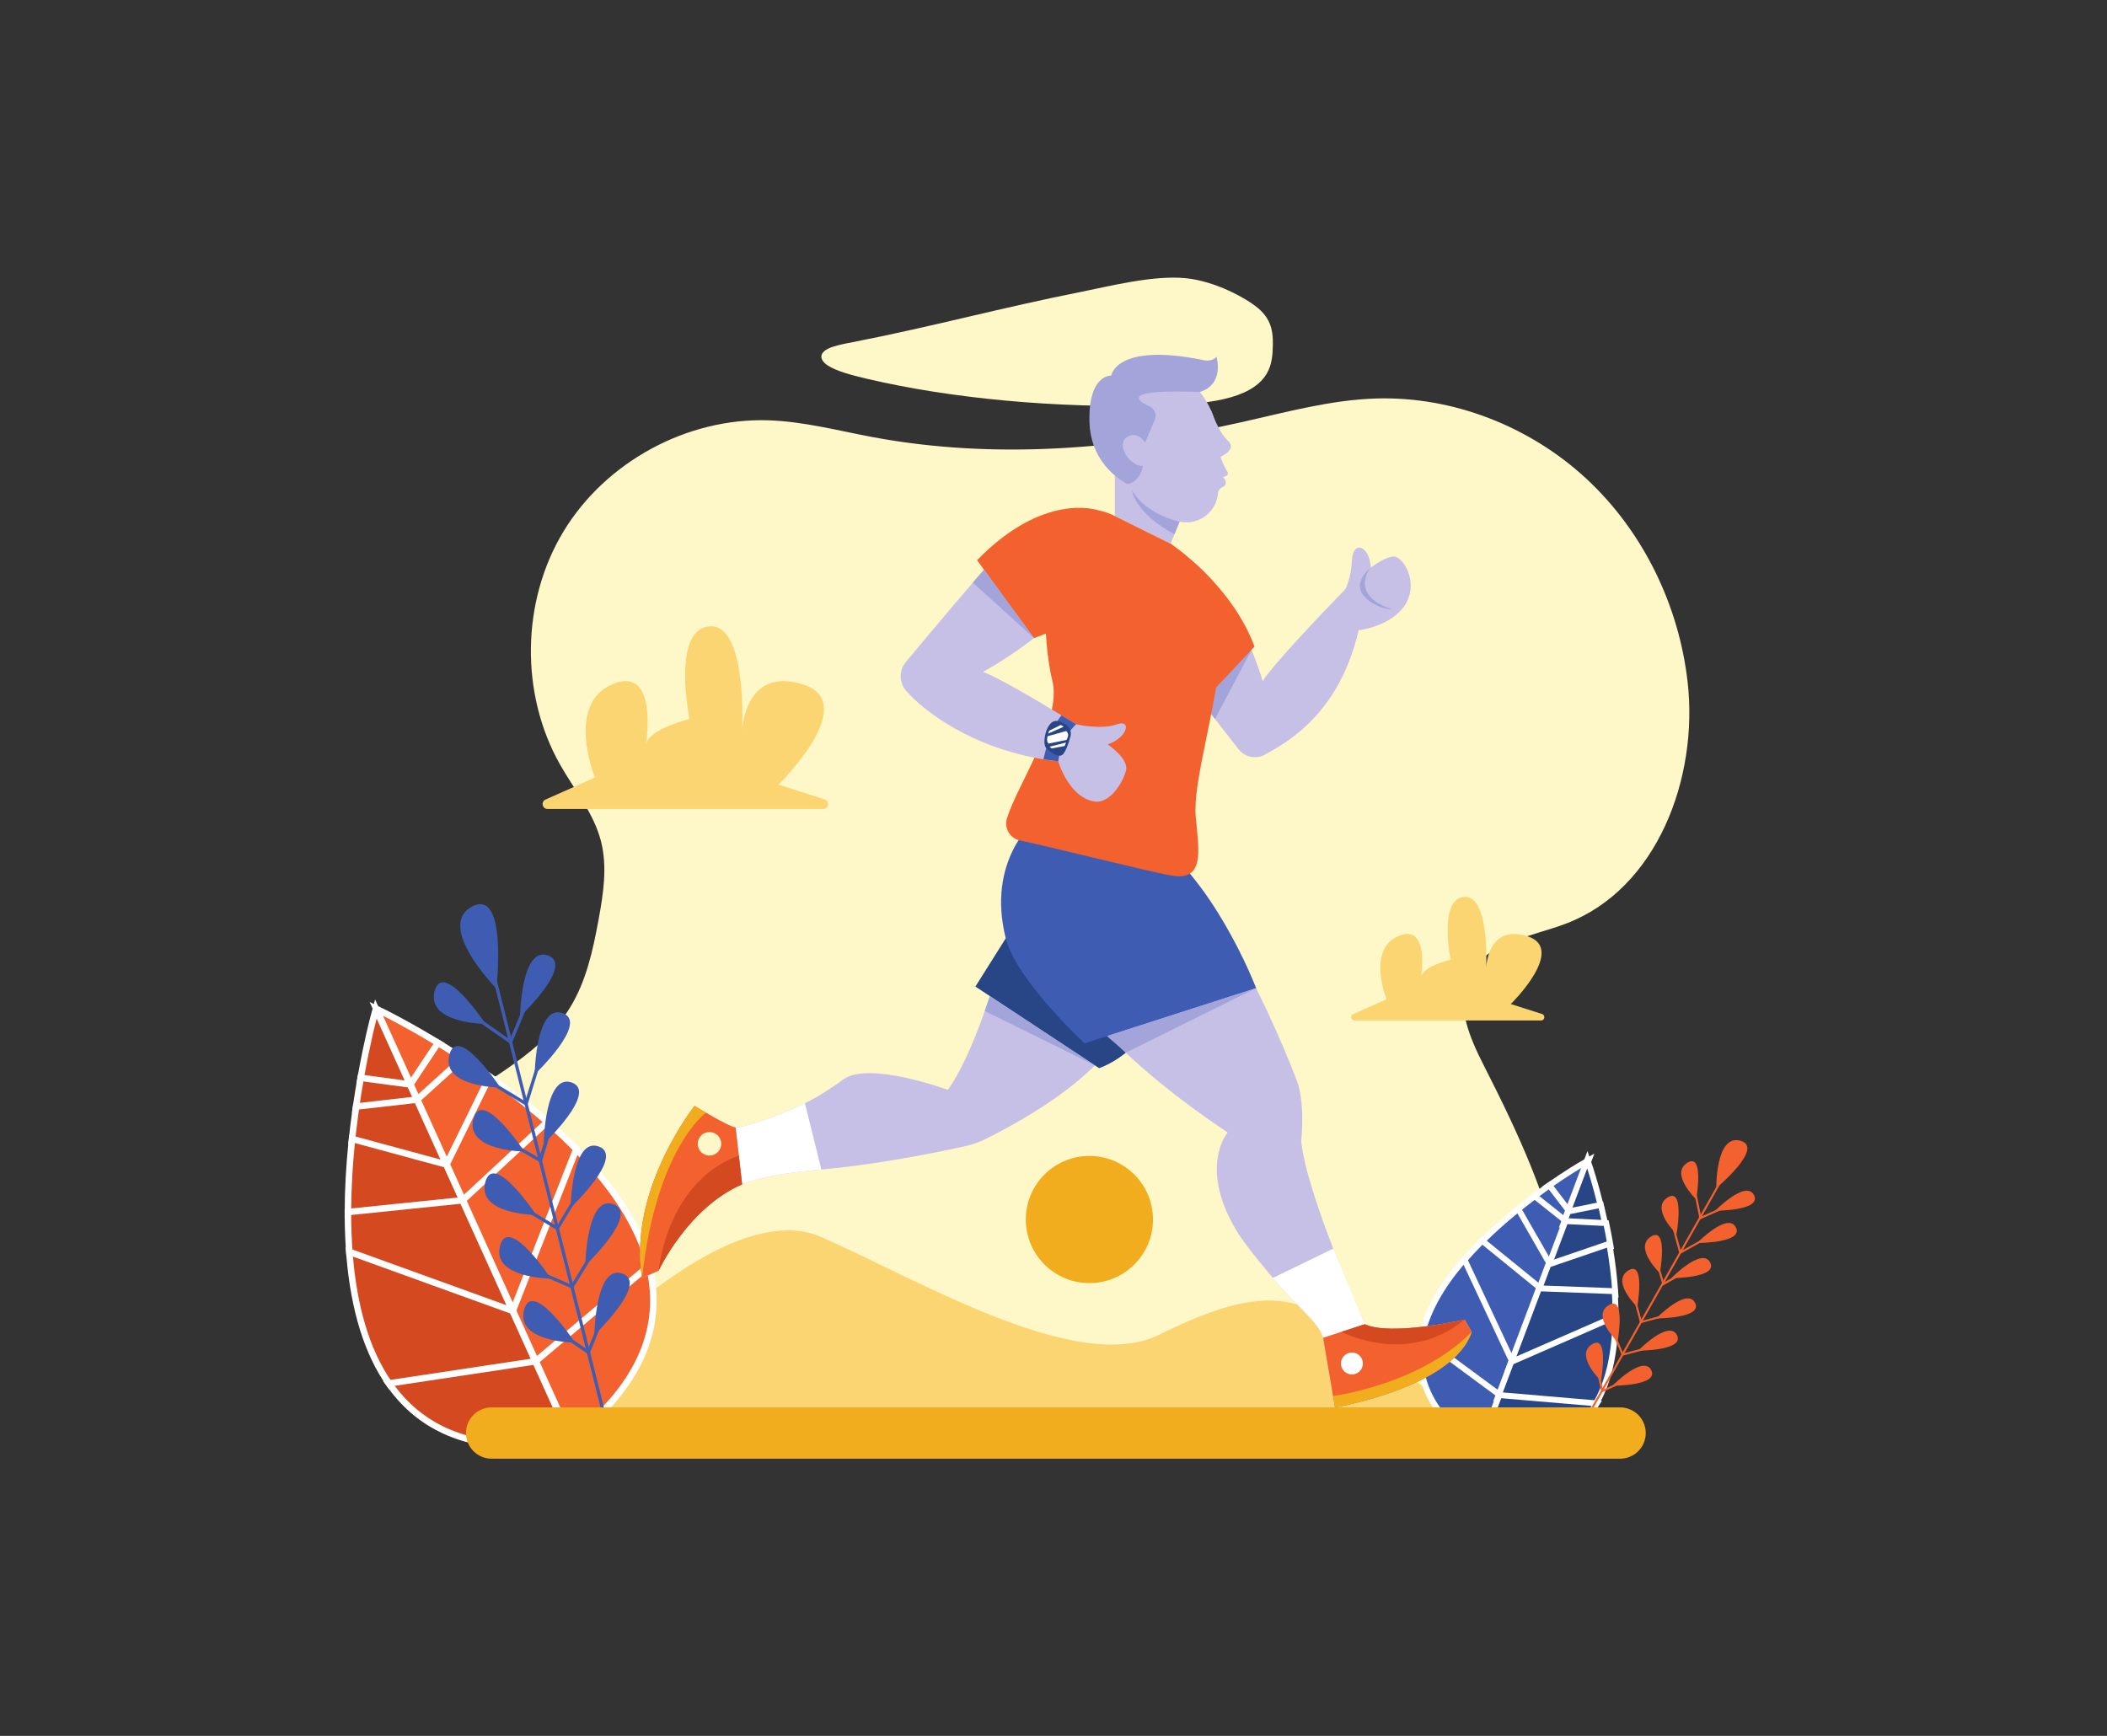 <?xml version="1.0" encoding="UTF-8" standalone="no"?>
<svg xmlns:dc="http://purl.org/dc/elements/1.1/" xmlns:cc="http://creativecommons.org/ns#"
  xmlns:rdf="http://www.w3.org/1999/02/22-rdf-syntax-ns#" xmlns:svg="http://www.w3.org/2000/svg"
  xmlns="http://www.w3.org/2000/svg" viewBox="0 0 3029.333 2496" xml:space="preserve"
  id="svg2" version="1.1">
  <rect x="0" y="0" width="3029.333" height="2496" fill="#333333" stroke="none"/>
  <defs id="defs6" />
  <g transform="matrix(1.333,0,0,-1.333,0,2496)" id="g10">
    <g transform="scale(0.1)" id="g12">
      <path id="path14" style="fill:#fef7c7;fill-opacity:1;fill-rule:nonzero;stroke:none"
        d="m 9196.13,15033.8 c -92.9,-18 -189.54,-36.3 -254.56,-65.8 -116.88,-52.9 -100.7,-131.2 -7.07,-189.6 93.64,-58.4 250.47,-100.6 408.99,-137.9 919.21,-216.3 2048.41,-320.2 3151.41,-289.8 245,6.7 497.4,21 702.7,68.4 466.5,107.7 521.7,336.2 529.3,532.3 5.9,153.7 8.9,312.7 -163.3,454 -123.1,101.1 -450.5,285.9 -774.5,318.4 -353.2,35.5 -841,-90.7 -1135.5,-149 -843.1,-166.7 -1610.2,-376.6 -2457.47,-541" />
      <g transform="scale(1.124)" id="g16">
        <path id="path18" style="fill:#fef7c7;fill-opacity:1;fill-rule:nonzero;stroke:none"
          d="m 6929.29,3553.18 c -842.88,-215.53 -1764.08,-108.39 -2535.02,294.73 -398.13,208.23 -786.06,544.15 -827.47,991.49 -45.98,496.82 349.07,922.89 759.29,1206.94 410.2,283.96 883.55,519.06 1144.55,944.33 155.17,252.73 219.13,549.68 272.94,841.36 46.08,249.76 86.32,509.34 22.94,755.27 -69.41,269.31 -254.46,490.98 -391.55,732.96 -385.57,680.54 -372.8,1568.94 32.17,2238.14 404.99,669.3 1186.03,1092.7 1967.83,1066.9 337.2,-11.2 666.39,-98.9 998.02,-160.9 1171.89,-219.3 2385.81,-116.8 3549.11,144.7 423.9,95.3 847.3,212.1 1281.8,225.5 739.4,22.9 1479.1,-268.5 2021.1,-772.1 542,-503.5 884.7,-1210.4 968.9,-1945.4 106.1,-925.97 -292.7,-1988.18 -1163.6,-2320.53 -343,-130.93 -781.5,-179.78 -937.7,-512.15 -128.8,-273.99 14.2,-591.94 151.5,-861.66 321,-630.84 625.3,-1280.8 754.6,-1976.68 72.7,-391.01 77.9,-829.9 -163.1,-1146.25 -141.6,-185.89 -353.3,-307.09 -572.4,-388.69 -675.4,-251.57 -1422.5,-163.21 -2140,-95.85 -1575.1,147.64 -3161.19,176.56 -4740.49,86.32 -218.53,-12.54 -445.95,-25.89 -648.13,57.93 -202.18,83.83 -369.12,297.49 -322.5,511.33" />
      </g>
      <path id="path20" style="fill:#fcd573;fill-opacity:1;fill-rule:nonzero;stroke:none"
        d="m 6106.28,3950.9 c 0,0 1705.92,1888.6 2752.78,1429.8 C 9905.92,4921.8 11619,3889.2 12500.9,4326.4 14172.5,5155.1 14224.2,4492 15997,3305.9 H 5957.41" />
      <g transform="scale(1.052)" id="g22">
        <path id="path24" style="fill:#3f5cb3;fill-opacity:1;fill-rule:nonzero;stroke:none"
          d="m 15863.2,5627.62 25.7,18.07 c 195.9,136.92 336.7,218.22 338.2,219.08 l 72.9,42.03 -214.9,-570.23 -221.9,291.05" />
      </g>
      <g transform="scale(1.055)" id="g26">
        <path id="path28" style="fill:#ffffff;fill-opacity:1;fill-rule:nonzero;stroke:none"
          d="m 16300,5953.72 -145.4,-83.66 c -5.7,-3.32 -142.8,-82.52 -339.1,-219.72 l -51.3,-35.91 37.9,-49.84 169.3,-222 65.8,-86.31 38.2,101.57 165.4,438.88 59.2,156.99 z m -115.4,-135.77 -165.4,-438.88 -169.3,222 c 196.4,137.29 334.7,216.88 334.7,216.88" />
      </g>
      <g transform="scale(1.039)" id="g30">
        <path id="path32" style="fill:#3f5cb3;fill-opacity:1;fill-rule:nonzero;stroke:none"
          d="m 15899.3,5580.2 31.7,23.78 c 42.8,31.86 87.6,64.3 133.4,96.64 l 24.1,16.95 199.1,-260.88 12.4,-12.51 -6.8,-18.48 -46.1,-122.07 -347.8,276.57" />
      </g>
      <g transform="scale(1.041)" id="g34">
        <path id="path36" style="fill:#ffffff;fill-opacity:1;fill-rule:nonzero;stroke:none"
          d="m 16059.7,5746.91 -48.1,-33.9 c -46,-32.37 -90.9,-65.03 -133.7,-96.92 l -63.4,-47.26 61.9,-49.27 283.4,-225.44 65.4,-52.06 29.6,78.28 31.1,82.71 14.1,37.26 -25.5,24.78 -179.3,235.14 -35.5,46.68 z m -12.9,-83.66 182,-238.69 h 0.1 l -31.2,-82.7 -283.4,225.34 c 46.2,34.38 90.5,66.46 132.5,96.05" />
      </g>
      <g transform="scale(1.036)" id="g38">
        <path id="path40" style="fill:#3f5cb3;fill-opacity:1;fill-rule:nonzero;stroke:none"
          d="m 15768.9,5460.71 20.2,16.4 c 50.9,41.21 104.5,83.09 159.5,124.39 l 18.9,14.28 332.5,-264.5 -185.9,-493.02 -345.2,602.45" />
      </g>
      <g transform="scale(1.039)" id="g42">
        <path id="path44" style="fill:#ffffff;fill-opacity:1;fill-rule:nonzero;stroke:none"
          d="m 15932.2,5641.82 -37.7,-28.4 c -55.1,-41.5 -108.9,-83.58 -160,-124.88 l -40.4,-32.74 25.9,-45.06 299.3,-522.34 64.5,-112.36 45.7,121.22 154.7,410.46 15.8,41.68 -34.9,27.64 -295.8,235.32 -37.1,29.46 z m -1,-77.22 295.9,-235.32 -154.7,-410.45 -299.5,522.24 c 54.1,43.71 107.1,84.92 158.3,123.53" />
      </g>
      <g transform="scale(1.025)" id="g46">
        <path id="path48" style="fill:#3f5cb3;fill-opacity:1;fill-rule:nonzero;stroke:none"
          d="m 15562.6,5182.3 24.4,24.18 c 104.1,103.57 221,208.29 347.4,311.46 l 28.3,23.02 337.3,-588.4 -106.8,-283.28 -630.6,513.02" />
      </g>
      <g transform="scale(1.028)" id="g50">
        <path id="path52" style="fill:#ffffff;fill-opacity:1;fill-rule:nonzero;stroke:none"
          d="m 15938.1,5576.41 -56.4,-46.03 c -126.8,-103.53 -244.3,-208.82 -348.9,-312.85 l -48.7,-48.36 53.3,-43.31 569.3,-463.2 66.5,-54.11 30.3,80.19 86.3,229.07 10.2,27.25 -14.4,25.2 -311.3,543 -36.2,63.15 z m -17.3,-93.9 311.2,-543 -86.3,-228.97 -569.4,463.2 c 112.5,111.91 230.2,215.64 344.5,308.77" />
      </g>
      <g transform="scale(1.02)" id="g54">
        <path id="path56" style="fill:#3f5cb3;fill-opacity:1;fill-rule:nonzero;stroke:none"
          d="m 15469.7,5013.11 13,15.2 c 53,61.79 111.9,125.44 175.3,189.29 l 19.9,20.1 622.1,-506.27 -311.3,-825.81 -519,1107.49" />
      </g>
      <g transform="scale(1.022)" id="g58">
        <path id="path60" style="fill:#ffffff;fill-opacity:1;fill-rule:nonzero;stroke:none"
          d="m 15640.2,5267.63 -39.7,-39.92 c -63.6,-64.2 -123,-128.29 -176.4,-190.53 l -26,-30.53 16.9,-36.3 478.2,-1020.14 62.4,-133.18 51.9,137.58 276.7,734.31 15.8,41.78 -34.7,28.28 -581.5,473.13 -43.6,35.52 z m 4.5,-83.66 581.4,-473.13 -276.7,-734.31 -478.1,1020.24 c 55.3,64.48 113.6,126.92 173.4,187.2" />
      </g>
      <g transform="scale(1.001)" id="g62">
        <path id="path64" style="fill:#3f5cb3;fill-opacity:1;fill-rule:nonzero;stroke:none"
          d="m 15310.6,4251.33 3.4,19.28 c 45.6,261.57 191.3,539.93 433.4,827.27 l 31.8,37.86 520.8,-1110.83 -148.4,-394.01 -841,620.43" />
      </g>
      <g transform="scale(1.003)" id="g66">
        <path id="path68" style="fill:#ffffff;fill-opacity:1;fill-rule:nonzero;stroke:none"
          d="m 15753.7,5183.14 -63.7,-75.65 c -245.1,-291.02 -392.9,-573.77 -439.4,-840.48 l -6.7,-38.48 31.5,-23.22 789.8,-582.64 67.3,-49.64 29.4,78.14 128.7,341.65 9.4,24.92 -11.3,24.22 -493,1051.68 -42,89.5 z m -15.3,-116.41 493,-1051.58 -128.6,-341.65 -789.9,582.74 c 49.5,284.35 215.4,561.12 425.5,810.49" />
      </g>
      <path id="path70" style="fill:#3f5cb3;fill-opacity:1;fill-rule:nonzero;stroke:none"
        d="m 15933.4,3115.5 c -463.5,323.7 -667.1,703.8 -605.3,1129.7 l 7.6,52.4 849.3,-626.6 -218.2,-578.9 -33.4,23.4" />
      <path id="path72" style="fill:#ffffff;fill-opacity:1;fill-rule:nonzero;stroke:none"
        d="m 15311.9,4354.6 -15.2,-104.8 c -63.7,-438.8 144.4,-829.2 618.5,-1160.3 l 66.9,-46.7 28.8,76.4 195.3,518.1 16.9,45 -38.6,28.5 -787.4,580.9 -85.2,62.9 z m 47.6,-114 787.3,-580.9 -195.3,-518.2 c -500.2,349.4 -645.6,730 -592,1099.1" />
      <g transform="scale(1.06)" id="g74">
        <path id="path76" style="fill:#284686;fill-opacity:1;fill-rule:nonzero;stroke:none"
          d="m 16157.1,5864.42 26.9,-78.86 c 0.5,-1.51 51.8,-152.06 108.5,-384.49 l 7.5,-30.28 -356.1,-71.78 213.2,565.41" />
      </g>
      <g transform="scale(1.062)" id="g78">
        <path id="path80" style="fill:#ffffff;fill-opacity:1;fill-rule:nonzero;stroke:none"
          d="m 16122.5,5939.82 -58.7,-155.68 -164.3,-435.95 -38,-100.9 105.7,21.37 271.8,54.68 61,12.33 -14.8,60.42 c -56.7,232.19 -108.5,384.76 -109,386.26 l -53.7,157.47 z m -2.8,-176.76 c 1.6,-4.71 51.9,-153.6 107.5,-381.18 l -271.9,-54.68 164.4,435.86" />
      </g>
      <g transform="scale(1.063)" id="g82">
        <path id="path84" style="fill:#284686;fill-opacity:1;fill-rule:nonzero;stroke:none"
          d="m 15866.3,5188.49 50.8,134.83 332.7,66.98 6.6,-27.94 c 12.4,-51.27 24.3,-104.15 35.6,-157.12 l 8,-37.92 -433.7,21.17" />
      </g>
      <g transform="scale(1.065)" id="g86">
        <path id="path88" style="fill:#ffffff;fill-opacity:1;fill-rule:nonzero;stroke:none"
          d="m 16234.9,5412.84 -56.2,-11.36 -287.7,-57.82 -32.3,-6.48 -11.6,-30.88 -30.5,-80.92 -28.8,-76.5 81.6,-3.95 353.4,-17.27 77.2,-3.75 -16,75.56 c -11.2,53.04 -23.2,106.08 -35.6,157.61 l -13.5,55.76 z m -44.4,-69.75 c 11.7,-48.81 23.6,-100.91 35.3,-155.92 l -353.5,17.28 30.5,80.82 287.7,57.82" />
      </g>
      <g transform="scale(1.065)" id="g90">
        <path id="path92" style="fill:#284686;fill-opacity:1;fill-rule:nonzero;stroke:none"
          d="m 15841.7,5210.06 412.7,-20.18 4.7,-22.62 c 14,-67.58 26,-130.75 36.7,-193.26 l 4.2,-24.97 -639.1,-218.51 180.8,479.54" />
      </g>
      <g transform="scale(1.068)" id="g94">
        <path id="path96" style="fill:#ffffff;fill-opacity:1;fill-rule:nonzero;stroke:none"
          d="m 15788.8,5230.07 -15.2,-40.56 -150.6,-399.22 -44.4,-118.03 119.3,40.85 554.2,189.4 47.9,16.39 -8.5,49.93 c -10.7,62.57 -22.7,125.98 -36.8,193.89 l -9.3,44.96 -46,2.25 -367.3,17.98 -43.3,2.16 z m 40.4,-61.45 367.3,-17.98 c 12.6,-61.08 25.1,-125.33 36.4,-191.84 l -554.2,-189.49 150.5,399.31" />
      </g>
      <g transform="scale(1.069)" id="g98">
        <path id="path100" style="fill:#284686;fill-opacity:1;fill-rule:nonzero;stroke:none"
          d="m 15520.7,4483.99 99.1,263.24 8.4,10.38 8.2,2.9 602.3,205.79 5.7,-34.52 c 25.9,-154.62 43.8,-304.1 53.4,-444.33 l 2.2,-32.83 -779.3,29.37" />
      </g>
      <g transform="scale(1.071)" id="g102">
        <path id="path104" style="fill:#ffffff;fill-opacity:1;fill-rule:nonzero;stroke:none"
          d="m 16230.5,4995.94 -66.1,-22.5 -568.1,-194.19 -13.3,-4.58 -9.9,-10.17 -8.6,-8.87 -4.5,-11.67 -82.8,-219.78 -28.9,-77.02 82.1,-3.08 703.8,-26.52 65.8,-2.52 -4.5,65.73 c -9.5,140.88 -27.5,291.1 -53.5,446.36 l -11.5,68.81 z m -46.8,-78.61 c 23.2,-139.39 42.5,-288.77 52.7,-440.57 l -703.7,26.51 82.8,219.87 h 0.1 l 568.1,194.19" />
      </g>
      <g transform="scale(1.069)" id="g106">
        <path id="path108" style="fill:#284686;fill-opacity:1;fill-rule:nonzero;stroke:none"
          d="m 15527.1,4515.9 763.9,-28.8 1.6,-26.84 c 5.2,-85.46 7.4,-168.21 6.6,-246.01 l -0.2,-19.17 -1068.7,-466.68 296.8,787.5" />
      </g>
      <g transform="scale(1.071)" id="g110">
        <path id="path112" style="fill:#ffffff;fill-opacity:1;fill-rule:nonzero;stroke:none"
          d="m 15478.6,4538.01 -15.1,-39.86 -263.9,-700.38 -49.5,-131.32 128.6,56.09 984.9,430.09 35,15.4 0.5,38.27 c 0.9,78.4 -1.3,161.75 -6.6,247.61 l -3.2,53.58 -53.6,2.05 -714.5,26.88 -42.6,1.59 z m 40.4,-60.76 714.5,-26.88 c 4.8,-80.92 7.3,-162.41 6.4,-243.42 l -984.9,-430.08 264,700.38" />
      </g>
      <g transform="scale(1.069)" id="g114">
        <path id="path116" style="fill:#284686;fill-opacity:1;fill-rule:nonzero;stroke:none"
          d="m 15108.4,3404.3 139,368.79 1052.6,459.68 -0.9,-46.38 c -7.2,-351.58 -76.6,-637.43 -206.2,-849.6 l -9.6,-15.62 -974.9,83.13" />
      </g>
      <g transform="scale(1.071)" id="g118">
        <path id="path120" style="fill:#ffffff;fill-opacity:1;fill-rule:nonzero;stroke:none"
          d="m 16300,4270.46 -84.8,-37.05 -996.8,-435.3 -22.9,-9.99 -8.8,-23.33 -120.5,-319.84 -27.7,-73.18 78.1,-6.72 915.7,-78.11 36.5,-3.08 19.2,31.26 c 132,216.25 202.8,506.6 210,862.85 l 2,92.49 z m -61.1,-91.28 c -6.3,-305.38 -60.7,-602.64 -201.5,-833.26 l -915.9,78.12 120.6,319.85 996.8,435.29" />
      </g>
      <g transform="scale(1.057)" id="g122">
        <path id="path124" style="fill:#284686;fill-opacity:1;fill-rule:nonzero;stroke:none"
          d="m 15361.5,2914.16 c -71.3,0 -147,4.35 -224.9,13.06 l -38.3,4.26 206.3,547.79 995.4,-84.8 -27.3,-42.02 c -189.1,-290.84 -495.7,-438.29 -911.2,-438.29" />
      </g>
      <g transform="scale(1.06)" id="g126">
        <path id="path128" style="fill:#ffffff;fill-opacity:1;fill-rule:nonzero;stroke:none"
          d="m 15235.5,3499.79 -16,-42.36 -184.1,-488.77 -27.2,-72.07 76.5,-8.49 c 78.8,-8.78 155.3,-13.3 227.5,-13.3 424.9,0 738.9,151.6 933.3,450.56 l 54.5,83.77 -99.6,8.49 -919.7,78.4 -45.2,3.77 z m 40.1,-63.49 919.7,-78.3 c -165.7,-254.81 -442.1,-423.3 -883.1,-423.3 -69.5,0 -142.9,4.15 -220.8,12.83 l 184.2,488.77" />
      </g>
      <g transform="scale(1.168)" id="g130">
        <path id="path132" style="fill:#f3612f;fill-opacity:1;fill-rule:nonzero;stroke:none"
          d="m 15848.9,5059.35 c 0,0 -7.2,499.22 221.9,437.34 229.2,-61.87 -221.9,-437.34 -221.9,-437.34" />
      </g>
      <g transform="scale(1.128)" id="g134">
        <path id="path136" style="fill:#f3612f;fill-opacity:1;fill-rule:nonzero;stroke:none"
          d="m 16218.7,5130.65 c 0,0 -253.4,243.87 -86,349.06 167.3,105.19 86,-349.06 86,-349.06" />
      </g>
      <g transform="scale(1.115)" id="g138">
        <path id="path140" style="fill:#f3612f;fill-opacity:1;fill-rule:nonzero;stroke:none"
          d="m 16217.7,4855.09 c 0,0 -256.5,246.77 -87.1,353.33 169.4,106.48 87.1,-353.33 87.1,-353.33" />
      </g>
      <g transform="scale(1.104)" id="g142">
        <path id="path144" style="fill:#f3612f;fill-opacity:1;fill-rule:nonzero;stroke:none"
          d="m 16216.9,4521.23 c 0,0 -259.1,249.22 -88,356.76 171.1,107.62 88,-356.76 88,-356.76" />
      </g>
      <g transform="scale(1.166)" id="g146">
        <path id="path148" style="fill:#f3612f;fill-opacity:1;fill-rule:nonzero;stroke:none"
          d="m 15865.7,4858.21 c 0,0 284.3,289.99 359.3,144.31 75,-145.69 -359.3,-144.31 -359.3,-144.31" />
      </g>
      <g transform="scale(1.154)" id="g150">
        <path id="path152" style="fill:#f3612f;fill-opacity:1;fill-rule:nonzero;stroke:none"
          d="m 15861.2,4607.09 c 0,0 287.2,293.1 363,145.9 75.8,-147.2 -363,-145.9 -363,-145.9" />
      </g>
      <g transform="scale(1.137)" id="g154">
        <path id="path156" style="fill:#f3612f;fill-opacity:1;fill-rule:nonzero;stroke:none"
          d="m 15854.6,4343 c 0,0 291.5,297.47 368.5,148.08 76.9,-149.4 -368.5,-148.08 -368.5,-148.08" />
      </g>
      <g transform="scale(1.089)" id="g158">
        <path id="path160" style="fill:#f3612f;fill-opacity:1;fill-rule:nonzero;stroke:none"
          d="m 16215.8,4248.2 c 0,0 -262.5,252.54 -89.2,361.59 173.4,108.96 89.2,-361.59 89.2,-361.59" />
      </g>
      <g transform="scale(1.076)" id="g162">
        <path id="path164" style="fill:#f3612f;fill-opacity:1;fill-rule:nonzero;stroke:none"
          d="m 16214.7,3951.41 c 0,0 -265.9,255.74 -90.3,366.09 175.6,110.44 90.3,-366.09 90.3,-366.09" />
      </g>
      <g transform="scale(1.065)" id="g166">
        <path id="path168" style="fill:#f3612f;fill-opacity:1;fill-rule:nonzero;stroke:none"
          d="m 16213.8,3595.95 c 0,0 -268.6,258.38 -91.2,369.87 177.4,111.48 91.2,-369.87 91.2,-369.87" />
      </g>
      <g transform="scale(1.127)" id="g170">
        <path id="path172" style="fill:#f3612f;fill-opacity:1;fill-rule:nonzero;stroke:none"
          d="m 15850.6,3995.77 c 0,0 294.2,300.15 371.8,149.41 77.6,-150.74 -371.8,-149.41 -371.8,-149.41" />
      </g>
      <g transform="scale(1.115)" id="g174">
        <path id="path176" style="fill:#f3612f;fill-opacity:1;fill-rule:nonzero;stroke:none"
          d="m 15845.8,3726.67 c 0,0 297.4,303.38 375.8,151.02 78.4,-152.37 -375.8,-151.02 -375.8,-151.02" />
      </g>
      <g transform="scale(1.098)" id="g178">
        <path id="path180" style="fill:#f3612f;fill-opacity:1;fill-rule:nonzero;stroke:none"
          d="m 15838.8,3439.54 c 0,0 301.9,308.08 381.6,153.36 79.6,-154.72 -381.6,-153.36 -381.6,-153.36" />
      </g>
      <g transform="scale(1.144)" id="g182">
        <path id="path184" style="fill:#f3612f;fill-opacity:1;fill-rule:nonzero;stroke:none"
          d="m 14864.9,2851.4 1418.6,2504.69 16.5,-9.35 -1418.6,-2504.68 -16.5,9.34" />
      </g>
      <g transform="scale(1.15)" id="g186">
        <path id="path188" style="fill:#f3612f;fill-opacity:1;fill-rule:nonzero;stroke:none"
          d="m 15941,4843.48 -74.7,368.69 18.6,3.4 70.1,-344.18 336.7,148.7 8.3,-16.96 -359,-159.65" />
      </g>
      <g transform="scale(1.133)" id="g190">
        <path id="path192" style="fill:#f3612f;fill-opacity:1;fill-rule:nonzero;stroke:none"
          d="m 15989.5,4585.98 -100,366.68 18.5,4.68 93.9,-342.07 288.5,160.49 9.6,-16.59 -310.5,-173.19" />
      </g>
      <g transform="scale(1.12)" id="g194">
        <path id="path196" style="fill:#f3612f;fill-opacity:1;fill-rule:nonzero;stroke:none"
          d="m 16013.4,4337.09 -81.9,272.57 18.5,5.71 74,-247.29 264.9,146.82 11.1,-15.9 -286.6,-161.91" />
      </g>
      <g transform="scale(1.109)" id="g198">
        <path id="path200" style="fill:#f3612f;fill-opacity:1;fill-rule:nonzero;stroke:none"
          d="m 15952.6,4012.85 -92.7,342.36 19,4.68 88,-323.42 328.5,90.86 4.6,-19.02 -347.4,-95.46" />
      </g>
      <g transform="scale(1.093)" id="g202">
        <path id="path204" style="fill:#f3612f;fill-opacity:1;fill-rule:nonzero;stroke:none"
          d="m 16006.9,3751.12 -109.5,259.03 17.9,8.42 102.6,-244.13 277.2,73.72 4.9,-19.29 -293.1,-77.75" />
      </g>
      <g transform="scale(1.072)" id="g206">
        <path id="path208" style="fill:#f3612f;fill-opacity:1;fill-rule:nonzero;stroke:none"
          d="m 16111.9,3454.44 -57,271.79 20,3.63 52.2,-246.22 164.4,75.26 8.5,-18.37 -188.1,-86.09" />
      </g>
      <path id="path210" style="fill:#d54920;fill-opacity:1;fill-rule:nonzero;stroke:none"
        d="m 3885.7,7070.6 6.36,35.9 c 67.62,382.2 135.89,637.1 136.57,639.6 l 25.41,94.3 382.03,-844 -550.37,74.2" />
      <path id="path212" style="fill:#ffffff;fill-opacity:1;fill-rule:nonzero;stroke:none"
        d="m 4045.65,7943.9 -50.82,-188.6 c -2.79,-10.4 -69.34,-258.9 -137.24,-642.7 l -12.7,-71.8 72.28,-9.7 451.61,-61 125.23,-16.8 -52.11,115.1 -315.7,697.5 -80.55,178 z m 16.78,-206.9 315.7,-697.5 -451.61,60.9 c 68.14,385.1 135.91,636.6 135.91,636.6" />
      <path id="path214" style="fill:#d54920;fill-opacity:1;fill-rule:nonzero;stroke:none"
        d="m 3843.16,6804.2 c 12.3,84.6 26.31,172.4 41.64,261.1 l 5.75,33.2 510.1,-68.6 h 20.25 l 9.43,-20.6 78.41,-173.5 -672.11,-76.5 6.53,44.9" />
      <path id="path216" style="fill:#ffffff;fill-opacity:1;fill-rule:nonzero;stroke:none"
        d="m 3861.8,7137.7 -11.49,-66.5 c -15.4,-89.1 -29.46,-177.2 -41.78,-261.9 l -13.08,-90 90.27,10.3 579.27,66 95.42,10.9 -39.57,87.5 -58.62,129.7 -18.61,41.2 H 4403 l -474.37,63.8 -66.83,9 z m 57.49,-78.4 479.02,-64.4 h 0.13 l 58.62,-129.7 -579.26,-66 c 13.32,91.6 27.41,178.7 41.49,260.1" />
      <path id="path218" style="fill:#d54920;fill-opacity:1;fill-rule:nonzero;stroke:none"
        d="m 3794.31,6410.7 3.12,29.6 c 10.95,104 24.28,212.1 39.62,321.2 l 3.77,26.9 655.64,74.7 331.57,-732.8 -1033.72,280.4" />
      <path id="path220" style="fill:#ffffff;fill-opacity:1;fill-rule:nonzero;stroke:none"
        d="m 4517.83,6900.8 -50.68,-5.8 -603.37,-68.8 -53.85,-6.1 -7.54,-53.7 C 3787.01,6657 3773.63,6548.5 3762.63,6444 l -6.24,-59.3 57.53,-15.6 933.29,-253.2 143.31,-38.8 -61.21,135.3 -290.46,641.9 -21.02,46.5 z m -42.75,-75.4 290.46,-641.9 -933.3,253.2 c 11.68,110.9 25.13,217.9 39.46,320 l 603.38,68.7" />
      <path id="path222" style="fill:#d54920;fill-opacity:1;fill-rule:nonzero;stroke:none"
        d="m 3752.71,5660.8 c 0.7,232.5 14.25,480.6 40.27,737.5 l 4.16,41.1 1015.81,-275.5 187.24,-413.8 -1247.6,-128.2 0.12,38.9" />
      <path id="path224" style="fill:#ffffff;fill-opacity:1;fill-rule:nonzero;stroke:none"
        d="m 3766.47,6483.9 -8.31,-82.1 c -26.14,-258 -39.75,-507.3 -40.45,-740.9 l -0.24,-77.8 77.39,8 1160.56,119.3 96.69,9.9 -40.07,88.5 -160.4,354.5 -13.6,30 -31.85,8.7 -960.07,260.3 -79.65,21.6 z m 61.33,-89.1 960.07,-260.4 160.39,-354.4 -1160.55,-119.3 c 0.76,252.1 16.49,501.1 40.09,734.1" />
      <path id="path226" style="fill:#d54920;fill-opacity:1;fill-rule:nonzero;stroke:none"
        d="m 3770.01,5190.6 -1.72,22.5 c -9.81,127.7 -15.05,264.2 -15.58,405.6 l -0.13,31.7 1235.32,126.9 555.97,-1228.4 -1773.86,641.7" />
      <path id="path228" style="fill:#ffffff;fill-opacity:1;fill-rule:nonzero;stroke:none"
        d="m 5009.39,5814.7 -50.14,-5.2 -1178.7,-121 -63.08,-6.5 0.24,-63.4 c 0.53,-142.3 5.81,-279.6 15.68,-408.1 l 3.46,-45.1 42.52,-15.4 1674.6,-605.8 155.98,-56.4 -68.39,151.1 -511.38,1129.8 -20.79,46 z m -42.98,-74.8 511.37,-1129.9 -1674.6,605.8 c -10.27,133.9 -14.97,268.9 -15.47,403 l 1178.7,121.1" />
      <path id="path230" style="fill:#d54920;fill-opacity:1;fill-rule:nonzero;stroke:none"
        d="m 4200.66,3793.7 c -235.15,334.2 -379.41,796.3 -428.79,1373.4 l -4.67,54.6 1760.36,-636.7 258.78,-571.7 -1573.23,-237.3 -12.45,17.7" />
      <path id="path232" style="fill:#ffffff;fill-opacity:1;fill-rule:nonzero;stroke:none"
        d="m 3727.67,5273.2 9.32,-109 c 49.91,-583.4 196.29,-1051.3 435.05,-1390.7 l 24.9,-35.4 42.79,6.5 1506.09,227.2 91.47,13.8 -38.14,84.3 -233.61,516.1 -12.19,26.9 -27.78,10 -1695.03,613.1 -102.87,37.2 z m 79.07,-103.1 1695.03,-613 233.61,-516 -1506.09,-227.3 c -257.72,366.3 -379.41,852.1 -422.55,1356.3" />
      <path id="path234" style="fill:#d54920;fill-opacity:1;fill-rule:nonzero;stroke:none"
        d="m 5575.29,3136.4 c -587.05,0 -1040.12,208.1 -1346.64,618.6 l -34.96,46.9 1580.42,238.4 382.62,-845.4 -44.33,-7.9 c -189.25,-33.6 -369.96,-50.6 -537.11,-50.6" />
      <path id="path236" style="fill:#ffffff;fill-opacity:1;fill-rule:nonzero;stroke:none"
        d="m 5795.07,4078.8 -52.37,-7.9 -1496.45,-225.7 -115.57,-17.4 69.93,-93.7 c 313.48,-419.9 775.99,-632.7 1374.69,-632.7 169.2,0 351.96,17.2 543.22,51.1 l 88.66,15.8 -37.13,82 -353.14,780.3 -21.84,48.2 z m -41.93,-77.1 353.14,-780.2 c -191.67,-34.1 -368.33,-50.1 -530.98,-50.1 -625.75,0 -1044.66,237.7 -1318.6,604.6 l 1496.44,225.7" />
      <path id="path238" style="fill:#f3612f;fill-opacity:1;fill-rule:nonzero;stroke:none"
        d="m 4058.85,7842.3 87.54,-43 c 2.34,-1.2 237.57,-117.2 570.56,-319.4 l 31.18,-18.9 -307.44,-462.5 -381.84,843.8" />
      <path id="path240" style="fill:#ffffff;fill-opacity:1;fill-rule:nonzero;stroke:none"
        d="m 3986.77,7916.7 80.4,-177.7 315.58,-697.4 52.11,-115.1 69.96,105.2 252.27,379.6 40.37,60.7 -62.35,37.9 c -334.85,203.2 -570.95,319.7 -573.3,320.8 l -175.04,86 z m 144.18,-148.8 c 7.23,-3.6 238.81,-118.2 567.84,-317.9 l -252.26,-379.5 -315.58,697.4" />
      <path id="path242" style="fill:#f3612f;fill-opacity:1;fill-rule:nonzero;stroke:none"
        d="m 4426.82,7029 297.14,446.7 28.75,-17.5 c 73.9,-45.2 149.14,-92.7 223.64,-141.1 l 38.07,-24.8 -501.03,-454.4 -86.57,191.1" />
      <path id="path244" style="fill:#ffffff;fill-opacity:1;fill-rule:nonzero;stroke:none"
        d="m 4713.48,7523.2 -37.32,-56.1 -267.74,-402.5 -21.49,-32.3 16.01,-35.4 58.75,-129.7 39.64,-87.4 71.15,64.5 431.81,391.6 67.29,61 -76.15,49.5 c -74.67,48.6 -150.19,96.2 -224.46,141.6 l -57.49,35.2 z m 20.97,-94.9 c 70.55,-43.1 145.16,-90.1 222.82,-140.6 l -431.82,-391.6 -58.75,129.7 267.75,402.5" />
      <path id="path246" style="fill:#f3612f;fill-opacity:1;fill-rule:nonzero;stroke:none"
        d="m 4501.08,6865.2 488.78,443.2 22.65,-14.9 c 95.12,-62.4 182.62,-122 267.5,-182.2 l 24.31,-17.2 -471.66,-961.7 -331.58,732.8" />
      <path id="path248" style="fill:#ffffff;fill-opacity:1;fill-rule:nonzero;stroke:none"
        d="m 4986.43,7352.5 -40.14,-36.4 -449.83,-407.8 -37.78,-34.3 21.02,-46.4 290.46,-642 61.22,-135.3 65.4,133.3 425.85,868.4 26.24,53.5 -48.62,34.4 c -85.25,60.4 -173.09,120.2 -268.53,182.9 l -45.29,29.7 z m 6.88,-88.3 c 86.03,-56.4 175.49,-117 266.47,-181.4 l -425.85,-868.3 -290.45,641.9 449.83,407.8" />
      <path id="path250" style="fill:#f3612f;fill-opacity:1;fill-rule:nonzero;stroke:none"
        d="m 4821.14,6157.8 v 15.7 l 3.58,7.4 456.2,930 33.58,-24 c 210.67,-150.3 406.04,-303.9 580.68,-456.4 l 29.3,-25.6 -919.66,-852.8 -183.68,405.7" />
      <path id="path252" style="fill:#ffffff;fill-opacity:1;fill-rule:nonzero;stroke:none"
        d="m 5267.67,7163.3 -36.35,-74 -438.03,-893 -7.15,-14.6 v -16.2 -15.1 l 6.23,-13.9 160.52,-354.6 40.09,-88.5 71.27,66.1 855.51,793.3 57.04,52.9 -58.6,51.2 c -175.55,153.3 -371.82,307.5 -583.37,458.5 l -67.16,47.9 z m 26.5,-104.9 c 190.59,-136 388.04,-288.4 577.99,-454.2 l -855.5,-793.4 -160.52,354.6 v 0.1 l 438.03,892.9" />
      <path id="path254" style="fill:#f3612f;fill-opacity:1;fill-rule:nonzero;stroke:none"
        d="m 4992.52,5779.5 910.44,844.3 23.74,-21 c 105.64,-93.5 204.75,-187.5 294.58,-279.4 l 15.81,-16.1 -688.6,-1756.3 -555.97,1228.5" />
      <path id="path256" style="fill:#ffffff;fill-opacity:1;fill-rule:nonzero;stroke:none"
        d="m 5902.41,6671.1 -46.5,-43.2 -868.71,-805.6 -36.95,-34.3 20.78,-45.9 511.37,-1130 68.4,-151.1 60.55,154.4 650.07,1658 16.51,42.1 -31.63,32.4 c -90.37,92.5 -190.1,187 -296.4,281.1 l -47.49,42.1 z m 1.1,-94.5 C 6004,6487.7 6102.35,6395 6196.25,6299 l -650.07,-1658 -511.38,1130 868.71,805.6" />
      <path id="path258" style="fill:#f3612f;fill-opacity:1;fill-rule:nonzero;stroke:none"
        d="m 5532.19,4587 683.28,1742.8 37.88,-39.5 c 401.02,-417.8 653.03,-831.1 749.06,-1228.4 l 5.09,-21.1 L 5790.83,4015.4 5532.19,4587" />
      <path id="path260" style="fill:#ffffff;fill-opacity:1;fill-rule:nonzero;stroke:none"
        d="m 6202.86,6393.5 -39.94,-101.8 -657.93,-1678.2 -10.78,-27.5 12.18,-26.9 233.48,-515.9 38.14,-84.3 70.74,59.6 1164.75,981.6 33.1,27.9 -10.17,42.1 c -97.5,403.4 -352.47,822.1 -757.83,1244.5 l -75.74,78.9 z m 25.24,-127.4 c 350.47,-365.2 635.09,-777.2 740.29,-1212.4 L 5803.64,4072 5570.16,4588 6228.1,6266.1" />
      <path id="path262" style="fill:#f3612f;fill-opacity:1;fill-rule:nonzero;stroke:none"
        d="m 5778.73,4042.2 1222.07,1030.2 12.11,-57.2 C 7149.64,4369.7 6874.97,3767.5 6196.53,3225.1 l -35.17,-28.1 -382.63,845.2" />
      <path id="path264" style="fill:#ffffff;fill-opacity:1;fill-rule:nonzero;stroke:none"
        d="m 7022.92,5136.8 -89.37,-75.3 -1157.13,-975.4 -40.5,-34.2 21.84,-48.2 353.14,-780.2 37.14,-82 70.35,56.2 c 689.62,551.4 968.46,1165.3 828.76,1824.8 l -24.23,114.3 z M 6978.67,5008 C 7098.2,4443.7 6911.79,3841.7 6174.68,3252.4 l -353.15,780.1 1157.14,975.5" />
      <path id="path266" style="fill:#c6c0e6;fill-opacity:1;fill-rule:nonzero;stroke:none"
        d="m 12258.8,12776.9 c 0,0 -195.5,-416.2 180.4,-931.3 281.8,-386.1 719.2,-946.8 920.6,-1203.5 67.3,-85.8 186.9,-110.7 282.5,-58.1 249.1,137 803.7,446.4 1012,1342.5 0,0 310.8,32.7 475.2,237.6 167.3,208.5 61,483.2 -65.6,549.9 -110.5,58.1 -463.1,-251.8 -550,-341.4 -251.6,-259.3 -782.6,-814.4 -894.6,-995.8 0,0 -489.2,1705.4 -1360.5,1400.1" />
      <path id="path268" style="fill:#a3a4d9;fill-opacity:1;fill-rule:nonzero;stroke:none"
        d="m 13498.8,11715.6 -393.8,-747.1 -41.2,53.2 -78.5,395.9 513.5,298" />
      <path id="path270" style="fill:#f3612f;fill-opacity:1;fill-rule:nonzero;stroke:none"
        d="m 12625.8,12859.9 c 0,0 655.3,-431.5 905,-1110.3 l -632.2,-672.5 -397.7,1230.8" />
      <path id="path272" style="fill:#c6c0e6;fill-opacity:1;fill-rule:nonzero;stroke:none"
        d="m 12587.7,14725.2 c 0,0 729.9,-129.1 547.1,-1343.4 -27,-179.3 -189.5,-306.8 -370,-289.9 -249.2,23.2 -561.7,202.3 -836.9,840.2 -399.8,926.3 659.8,793.1 659.8,793.1" />
      <path id="path274" style="fill:#c6c0e6;fill-opacity:1;fill-rule:nonzero;stroke:none"
        d="m 12024.5,13729.2 v -571.1 l 601.3,-298.2 177.6,434.6 -778.9,434.7" />
      <path id="path276" style="fill:#c6c0e6;fill-opacity:1;fill-rule:nonzero;stroke:none"
        d="m 12171.7,7905.1 c -19.9,-673.7 -1201.9,-1300.5 -1553.6,-1472.3 -62.3,-30.4 -127.8,-53.5 -195.6,-68.7 -246.6,-55.3 -919.37,-197.4 -1563.44,-254.8 -355.75,-31.7 -674.61,-81.7 -854.92,-159.9 -589.75,-256.1 -900.21,-931.3 -900.21,-931.3 l -178.46,-77.7 c -155.29,946.9 566.45,1854.9 566.45,1854.9 0,0 364.84,-225.1 442.37,-232.8 53.55,-5.4 409.18,96.2 747.13,261.5 152.38,74.5 294.94,169.9 416.98,258.4 275.55,199.9 1125.4,-114.4 1125.4,-114.4 523.8,739.2 930.9,2896.51 930.9,2896.51 0,0 1040.2,-1167.81 1017,-1959.41" />
      <path id="path278" style="fill:#284686;fill-opacity:1;fill-rule:nonzero;stroke:none"
        d="m 10847.8,8603 -327.3,-520.2 1334.8,-880 c 0,0 661.8,213.3 685,1004.9 23.3,791.65 -1692.5,395.3 -1692.5,395.3" />
      <path id="path280" style="fill:#c6c0e6;fill-opacity:1;fill-rule:nonzero;stroke:none"
        d="m 15873.5,4358.4 c -201.7,-605.4 -1474.4,-814.9 -1474.4,-814.9 0,0 -85.5,504.5 -124.2,729.5 -1.2,6.8 -2.7,13.5 -4.5,20.3 -43.7,167.7 -267.5,317.1 -541.6,647.1 0,0 -276.7,325 -369.9,473.5 -447.3,713 -117.4,1094.4 -117.4,1094.4 -2949.1,1978.9 -2086.8,3356.21 -2086.8,3356.21 0,0 574.6,182.49 1296.3,-275.31 721.8,-457.97 1443.6,-2274 1536.7,-2522.3 93.1,-248.3 46.5,-651.9 46.5,-651.9 30,-287.1 189.3,-754.2 346.9,-1162.1 165.2,-427.7 328.3,-790.1 338,-811.5 l 0.5,-1.1 c 287.1,-132 1076.4,50.1 1076.4,50.1 l 77.5,-132" />
      <path id="path282" style="fill:#3f5cb3;fill-opacity:1;fill-rule:nonzero;stroke:none"
        d="m 12334.4,9756.02 c -753.1,472.88 -1179.7,108.52 -1179.7,108.52 0,0 -517,-421.81 -306.9,-1261.54 88.7,-355 583.5,-882.3 850.5,-1132.5 l 1850,595.3 c 0,0 -460.8,1217.32 -1213.9,1690.22" />
      <path id="path284" style="fill:#f3612f;fill-opacity:1;fill-rule:nonzero;stroke:none"
        d="m 12625.8,12859.9 c 0,0 594.6,-545.6 538.4,-1186.5 -56.3,-640.8 -300.8,-1389.4 -267.4,-1757.41 33.5,-367.99 103.3,-704.25 -271,-634.47 -277.8,51.79 -1270.2,302.22 -1625.7,377.76 -107.4,22.8 -171.8,132.73 -139.5,237.58 112.7,365.64 594.9,1059.84 489.9,1484.74 -139.6,564.7 -176.4,2198.3 674,1776.5 601.3,-298.2 601.3,-298.2 601.3,-298.2" />
      <path id="path286" style="fill:#c6c0e6;fill-opacity:1;fill-rule:nonzero;stroke:none"
        d="m 12143.8,10408.7 c -41.5,-148.2 -183.6,-354.5 -338.7,-329.9 -279.1,44.4 -391.2,433.6 -391.2,433.6 -54.5,6 -107.9,13.3 -160.1,21.8 -779.4,127.2 -1292.91,522.7 -1480.71,739.3 -76.9,88.6 -77.78,220 -2.67,310.1 224.35,269.9 715.28,856.8 1057.68,1240.4 456.8,511.7 938.9,400.2 938.9,400.2 517.9,-847.4 -1165.2,-1747.4 -1165.2,-1747.4 147.1,-52.3 520.4,-269.7 847.5,-468.1 54.4,-33 107.5,-65.4 158,-96.6 92.3,-56.5 176,-108.6 244,-151.1 114,-71.2 328.7,-222.9 292.5,-352.3" />
      <path id="path288" style="fill:#f3612f;fill-opacity:1;fill-rule:nonzero;stroke:none"
        d="m 11837.7,13221.3 c 0,0 -576,203.3 -1299.3,-539.1 l 614.3,-840.9 737.1,282.6 159.4,800.3 -211.5,297.1" />
      <path id="path290" style="fill:#c6c0e6;fill-opacity:1;fill-rule:nonzero;stroke:none"
        d="m 11607.4,10912.2 c 0,0 267.1,-63.4 441.8,0 174.7,63.3 111,-203.1 -220.9,-245.4 -331.9,-42.3 -220.9,245.4 -220.9,245.4" />
      <path id="path292" style="fill:#c6c0e6;fill-opacity:1;fill-rule:nonzero;stroke:none"
        d="m 14757.5,12396.7 c 118.5,380.7 -161.7,567.9 -175.5,283 -9,-186.2 -68.1,-307.1 -68.1,-307.1" />
      <path id="path294" style="fill:#ffffff;fill-opacity:1;fill-rule:nonzero;stroke:none"
        d="m 14719.6,4440.3 -449.2,-147 c -43.7,167.7 -267.5,317.1 -541.6,647.1 l 651.2,315.2 1.1,-2.7 338,-811.5 0.5,-1.1" />
      <path id="path296" style="fill:#ffffff;fill-opacity:1;fill-rule:nonzero;stroke:none"
        d="m 8859.06,6109.3 c -355.75,-31.7 -674.61,-81.7 -854.92,-159.9 l -69.85,613.1 c 53.55,-5.4 409.18,96.2 747.13,261.5 l 177.64,-714.7" />
      <path id="path298" style="fill:#f3612f;fill-opacity:1;fill-rule:nonzero;stroke:none"
        d="m 8004.14,5949.4 c -585.09,-254.2 -895.33,-920.8 -900.1,-931.2 l -0.11,-0.1 -178.46,-77.7 c -155.29,946.9 566.45,1854.9 566.45,1854.9 0,0 52.74,-32.6 122.47,-73.3 113.62,-66.5 271.82,-154.7 319.9,-159.5 l 34.46,-302.8 35.39,-310.3" />
      <path id="path300" style="fill:#f1ad1d;fill-opacity:1;fill-rule:nonzero;stroke:none"
        d="m 7614.39,6722 c 0,0 -535.61,-380.8 -688.92,-1781.6 -155.29,946.9 566.45,1854.9 566.45,1854.9 0,0 52.74,-32.6 122.47,-73.3" />
      <path id="path302" style="fill:#d54920;fill-opacity:1;fill-rule:nonzero;stroke:none"
        d="m 8004.14,5949.4 c -585.09,-254.2 -895.33,-920.8 -900.1,-931.2 l -0.11,-0.1 c 0,0 82.76,957 864.82,1241.6 l 35.39,-310.3" />
      <path id="path304" style="fill:#fef7c7;fill-opacity:1;fill-rule:nonzero;stroke:none"
        d="m 7779.17,6386.7 c 0,-70.1 -56.84,-127 -126.95,-127 -70.11,0 -126.94,56.9 -126.94,127 0,70.1 56.83,126.9 126.94,126.9 70.11,0 126.95,-56.8 126.95,-126.9" />
      <path id="path306" style="fill:#f3612f;fill-opacity:1;fill-rule:nonzero;stroke:none"
        d="m 15873.5,4358.4 c -201.7,-605.4 -1474.4,-814.9 -1474.4,-814.9 0,0 -8.3,48.8 -20.9,122.9 -27.8,164 -76.7,451.6 -103.3,606.6 -1.2,6.8 -2.7,13.5 -4.5,20.3 l 198.9,65.1 250.3,81.9 c 287.1,-132 1076.4,50.1 1076.4,50.1 l 77.5,-132" />
      <path id="path308" style="fill:#f1ad1d;fill-opacity:1;fill-rule:nonzero;stroke:none"
        d="m 15873.5,4358.4 c -201.7,-605.4 -1474.4,-814.9 -1474.4,-814.9 0,0 -8.3,48.8 -20.9,122.9 0,0 934.6,119.6 1495.3,692" />
      <path id="path310" style="fill:#d54920;fill-opacity:1;fill-rule:nonzero;stroke:none"
        d="m 15796,4490.4 c -620.8,-510.3 -1326.7,-132 -1326.7,-132 l 250.3,81.9 c 287.1,-132 1076.4,50.1 1076.4,50.1" />
      <path id="path312" style="fill:#ffffff;fill-opacity:1;fill-rule:nonzero;stroke:none"
        d="m 14699.8,4016.9 c 0,-65.3 -53,-118.3 -118.4,-118.3 -65.4,0 -118.3,53 -118.3,118.3 0,65.4 52.9,118.4 118.3,118.4 65.4,0 118.4,-53 118.4,-118.4" />
      <path id="path314" style="fill:#3f5cb3;fill-opacity:1;fill-rule:nonzero;stroke:none"
        d="m 11413.9,10512.4 c 39.5,269.9 187.8,395.1 193.4,399.7 -50.5,31.2 -103.6,63.6 -158,96.6 -112.3,-133.5 -178.1,-397.1 -195.5,-474.5 l 160.1,-21.8" />
      <path id="path316" style="fill:#284686;fill-opacity:1;fill-rule:nonzero;stroke:none"
        d="m 11546.2,10782.5 c -4.6,-17.7 -10.4,-38.3 -17.3,-59.6 -2.5,-7.9 -5.2,-15.9 -8,-23.9 -5.6,-15.9 -11.8,-31.8 -18.5,-46.9 -9.5,-21.8 -20.2,-41.6 -31.9,-57.2 -35.2,-47.2 -102,-8.4 -144.6,24.7 -10.9,8.5 -20.2,16.6 -27.1,22.7 -7.7,7.1 -12.3,11.8 -12.3,11.8 -0.9,0.8 -1.7,1.5 -2.5,2.4 -21.1,21.5 -24,76 -12.8,132.3 2,10.4 4.5,20.6 7.5,30.9 3.9,13.5 8.6,26.8 14.2,39.4 21.4,49.3 54.3,88 95.1,88.9 22,0.5 42.2,-4.2 60.6,-11.8 14.7,-6.1 28.3,-14.1 40.3,-23 9.9,-7.1 18.9,-14.8 26.9,-22.4 2.6,-2.4 5,-5 7.3,-7.6 23.6,-27.6 32.3,-65.1 23.1,-100.7" />
      <path id="path318" style="fill:#ffffff;fill-opacity:1;fill-rule:nonzero;stroke:none"
        d="m 11472.4,10885.8 -167.7,-74.5 c 3.2,10.7 6.9,21.3 11.4,31.3 l 124.1,61.5 c 11.7,-4.8 22.6,-11.2 32.2,-18.3" />
      <path id="path320" style="fill:#ffffff;fill-opacity:1;fill-rule:nonzero;stroke:none"
        d="m 11497.9,10715 c -4.5,-12.7 -9.4,-25.4 -14.8,-37.4 l -140.7,-25.9 c -8.7,6.8 -16.1,13.2 -21.6,18.1 l 177.1,45.2" />
      <path id="path322" style="fill:#ffffff;fill-opacity:1;fill-rule:nonzero;stroke:none"
        d="m 11518,10779.1 c -3.6,-10.7 -8.3,-22.9 -13.7,-35.7 l -195.3,-39.6 c -16.8,12.8 -19.1,45.4 -10.2,79 l 200.8,56.3 c 18.8,-16.4 25.8,-38.8 18.4,-60" />
      <path id="path324" style="fill:#a3a4d9;fill-opacity:1;fill-rule:nonzero;stroke:none"
        d="m 14775.1,12595.1 c 0,0 -195.2,-160.3 -59.8,-304.1 135.3,-143.8 308.7,-139.6 308.7,-139.6 0,0 -455.4,109.1 -248.9,443.7" />
      <path id="path326" style="fill:#a3a4d9;fill-opacity:1;fill-rule:nonzero;stroke:none"
        d="m 10613.4,12579.6 -120.6,-139.6 659.9,-598.7 z" />
      <path id="path328" style="fill:#a3a4d9;fill-opacity:1;fill-rule:nonzero;stroke:none"
        d="M 13548.3,8065.8 12145.4,7371 11938.9,7547.9 Z" />
      <path id="path330" style="fill:#a3a4d9;fill-opacity:1;fill-rule:nonzero;stroke:none"
        d="m 11809.6,7232.9 -1188.2,586.6 54.6,160.7 z" />
      <path id="path332" style="fill:#a3a4d9;fill-opacity:1;fill-rule:nonzero;stroke:none"
        d="m 12722.8,13097.3 c 0,0 -371.2,77.3 -514.8,343.5 0,0 25.7,-248.9 459.7,-478.4 l 55.1,134.9" />
      <path id="path334" style="fill:#c6c0e6;fill-opacity:1;fill-rule:nonzero;stroke:none"
        d="m 13060.1,14302.4 c 0,0 84.2,-243.4 184.3,-332.2 104.6,-92.9 -80.9,-173.1 -80.9,-173.1 0,0 37.2,-107.7 72.6,-155.6 8.1,-10.9 9.4,-25.7 4,-38.2 -5.2,-12.1 -31.5,-19 -49.7,-25.4 0,0 37,-25.4 29.6,-69.8 -7.4,-44.4 -46.4,-24.2 -78.7,-80.3 -32.3,-56.1 -668.3,242.4 -81.2,874.6" />
      <path id="path336" style="fill:#a3a4d9;fill-opacity:1;fill-rule:nonzero;stroke:none"
        d="m 12350.8,13951.2 c 0,0 -86.5,139.6 -202.9,52.8 -116.4,-86.7 54.9,-319.3 179.7,-304.5 0,0 -22.7,-162.8 -162.9,-196.7 0,0 -406,179.8 -414.5,683.1 -8.5,503.4 234.8,486.4 234.8,486.4 0,0 48.6,357.5 979.1,171.3 0,0 97.3,-33.4 156.5,32 0,0 92,-295.1 -180.3,-379.3 0,0 -545.1,25.9 -638.1,-37.6 -54.4,-37.1 22.8,-84.3 96.3,-117 55.6,-24.9 80.8,-89.9 56.9,-145.9 l -104.6,-244.6" />
      <path id="path338" style="fill:#3f5cb3;fill-opacity:1;fill-rule:nonzero;stroke:none"
        d="m 5353.61,8061.3 c 0,0 -656.8,670.22 -264.77,883.02 392.04,212.79 264.77,-883.02 264.77,-883.02" />
      <path id="path340" style="fill:#3f5cb3;fill-opacity:1;fill-rule:nonzero;stroke:none"
        d="m 5237.14,7680.1 c 0,0 -638.32,3.2 -550.04,351 88.28,347.8 550.04,-351 550.04,-351" />
      <path id="path342" style="fill:#3f5cb3;fill-opacity:1;fill-rule:nonzero;stroke:none"
        d="m 5396.26,6993.5 c 0,0 -638.32,3.2 -550.04,351 88.28,347.8 550.04,-351 550.04,-351" />
      <path id="path344" style="fill:#3f5cb3;fill-opacity:1;fill-rule:nonzero;stroke:none"
        d="m 5655.64,6303.3 c 0,0 -638.32,3.2 -550.04,351 88.28,347.8 550.04,-351 550.04,-351" />
      <path id="path346" style="fill:#3f5cb3;fill-opacity:1;fill-rule:nonzero;stroke:none"
        d="m 5608.62,7758.3 c 0,0 10.96,761.8 301.3,660.9 290.34,-100.8 -301.3,-660.9 -301.3,-660.9" />
      <path id="path348" style="fill:#3f5cb3;fill-opacity:1;fill-rule:nonzero;stroke:none"
        d="m 5766.68,7135.5 c 0,0 10.96,761.9 301.3,661 290.34,-100.8 -301.3,-661 -301.3,-661" />
      <path id="path350" style="fill:#3f5cb3;fill-opacity:1;fill-rule:nonzero;stroke:none"
        d="m 5864.16,6387.3 c 0,0 10.95,761.9 301.3,661 290.34,-100.8 -301.3,-661 -301.3,-661" />
      <path id="path352" style="fill:#3f5cb3;fill-opacity:1;fill-rule:nonzero;stroke:none"
        d="m 5783.54,5619.2 c 0,0 -638.32,3.2 -550.04,351 88.28,347.8 550.04,-351 550.04,-351" />
      <path id="path354" style="fill:#3f5cb3;fill-opacity:1;fill-rule:nonzero;stroke:none"
        d="m 5942.67,4932.6 c 0,0 -638.33,3.2 -550.05,351 88.28,347.8 550.05,-351 550.05,-351" />
      <path id="path356" style="fill:#3f5cb3;fill-opacity:1;fill-rule:nonzero;stroke:none"
        d="m 6202.04,4242.3 c 0,0 -638.32,3.2 -550.04,351 88.27,347.9 550.04,-351 550.04,-351" />
      <path id="path358" style="fill:#3f5cb3;fill-opacity:1;fill-rule:nonzero;stroke:none"
        d="m 6155.02,5697.4 c 0,0 10.96,761.8 301.3,660.9 290.34,-100.8 -301.3,-660.9 -301.3,-660.9" />
      <path id="path360" style="fill:#3f5cb3;fill-opacity:1;fill-rule:nonzero;stroke:none"
        d="m 6313.08,5074.6 c 0,0 10.96,761.8 301.3,661 290.34,-100.9 -301.3,-661 -301.3,-661" />
      <path id="path362" style="fill:#3f5cb3;fill-opacity:1;fill-rule:nonzero;stroke:none"
        d="m 6410.55,4326.4 c 0,0 10.96,761.9 301.31,661 290.34,-100.8 -301.31,-661 -301.31,-661" />
      <path id="path364" style="fill:#3f5cb3;fill-opacity:1;fill-rule:nonzero;stroke:none"
        d="m 6537.16,3305.9 -1288.89,5140 33.86,8.5 1288.89,-5140 -33.86,-8.5" />
      <path id="path366" style="fill:#3f5cb3;fill-opacity:1;fill-rule:nonzero;stroke:none"
        d="m 5515.7,7457.1 -570.4,398.5 20.46,28.3 533.15,-371.6 261.32,628.7 32.74,-12.1 -277.27,-671.8" />
      <path id="path368" style="fill:#3f5cb3;fill-opacity:1;fill-rule:nonzero;stroke:none"
        d="m 5684.7,6791.2 -593.2,358.2 18.62,29.5 553.99,-333.5 179.12,574.6 33.52,-9.8 -192.05,-619" />
      <path id="path370" style="fill:#3f5cb3;fill-opacity:1;fill-rule:nonzero;stroke:none"
        d="m 5839.93,6180.6 -445.48,253.7 17,30.5 403.77,-230.5 163.11,520.4 34.2,-7 -172.6,-567.1" />
      <path id="path372" style="fill:#3f5cb3;fill-opacity:1;fill-rule:nonzero;stroke:none"
        d="m 6016.73,5450.1 -541.05,328.3 18.75,29.5 511.74,-309.7 312.67,521.6 29.37,-18.8 -331.48,-550.9" />
      <path id="path374" style="fill:#3f5cb3;fill-opacity:1;fill-rule:nonzero;stroke:none"
        d="m 6176.42,4823.3 -453.74,196.9 12.62,32.6 426.82,-186.5 263.58,430.1 29.6,-18.5 -278.88,-454.6" />
      <path id="path376" style="fill:#3f5cb3;fill-opacity:1;fill-rule:nonzero;stroke:none"
        d="m 6354.47,4110.4 -394.38,271.7 20.48,28.2 358.12,-245.4 115.92,289.7 32.42,-12.9 -132.56,-331.3" />
      <g transform="scale(1.089)" id="g378">
        <path id="path380" style="fill:#f1ad1d;fill-opacity:1;fill-rule:nonzero;stroke:none"
          d="M 16045.8,2745.58 H 4869.28 c -140.35,0 -254.12,113.77 -254.12,254.08 v 0 c 0,140.4 113.77,254.17 254.12,254.17 H 16045.8 c 140.4,0 254.2,-113.77 254.2,-254.17 v 0 c 0,-140.31 -113.8,-254.08 -254.2,-254.08" />
      </g>
      <path id="path382" style="fill:#f1ad1d;fill-opacity:1;fill-rule:nonzero;stroke:none"
        d="m 12435.8,5570 c 0,-378.8 -307.1,-685.8 -685.8,-685.8 -378.8,0 -685.8,307 -685.8,685.8 0,378.7 307,685.8 685.8,685.8 378.7,0 685.8,-307.1 685.8,-685.8" />
      <path id="path384" style="fill:#fcd573;fill-opacity:1;fill-rule:nonzero;stroke:none"
        d="m 5905.44,9998.55 h 2972.63 c 60.56,0 73.82,85.15 16.13,103.55 l -497.53,158.8 c 0,0 898.16,880.7 263.7,1081.2 -634.46,200.5 -656.23,-503 -656.23,-503 0,0 61.13,1161.9 -351.92,1129.4 -413.05,-32.6 -215.05,-1000 -215.05,-1000 0,0 -422.34,-100.9 -468.78,-264.7 0,0 137.04,856.5 -367.1,638.3 -504.15,-218.3 -184.5,-1005 -184.5,-1005 l -532.9,-237 c -52.35,-23.3 -35.73,-101.55 21.55,-101.55" />
      <g transform="scale(1.037)" id="g386">
        <path id="path388" style="fill:#fcd573;fill-opacity:1;fill-rule:nonzero;stroke:none"
          d="M 14088.1,7441.43 H 16028 c 39.5,0 48.2,55.64 10.6,67.6 l -324.7,103.66 c 0,0 586.1,574.63 172,705.48 -414,130.88 -428.2,-328.15 -428.2,-328.15 0,0 39.9,758.22 -229.6,736.98 -269.6,-21.25 -140.4,-652.6 -140.4,-652.6 0,0 -275.6,-65.86 -305.9,-172.71 0,0 89.4,558.95 -239.6,416.48 -329,-142.43 -120.4,-655.82 -120.4,-655.82 L 14074,7507.68 c -34.1,-15.14 -23.2,-66.25 14.1,-66.25" />
      </g>
    </g>
  </g>
</svg>